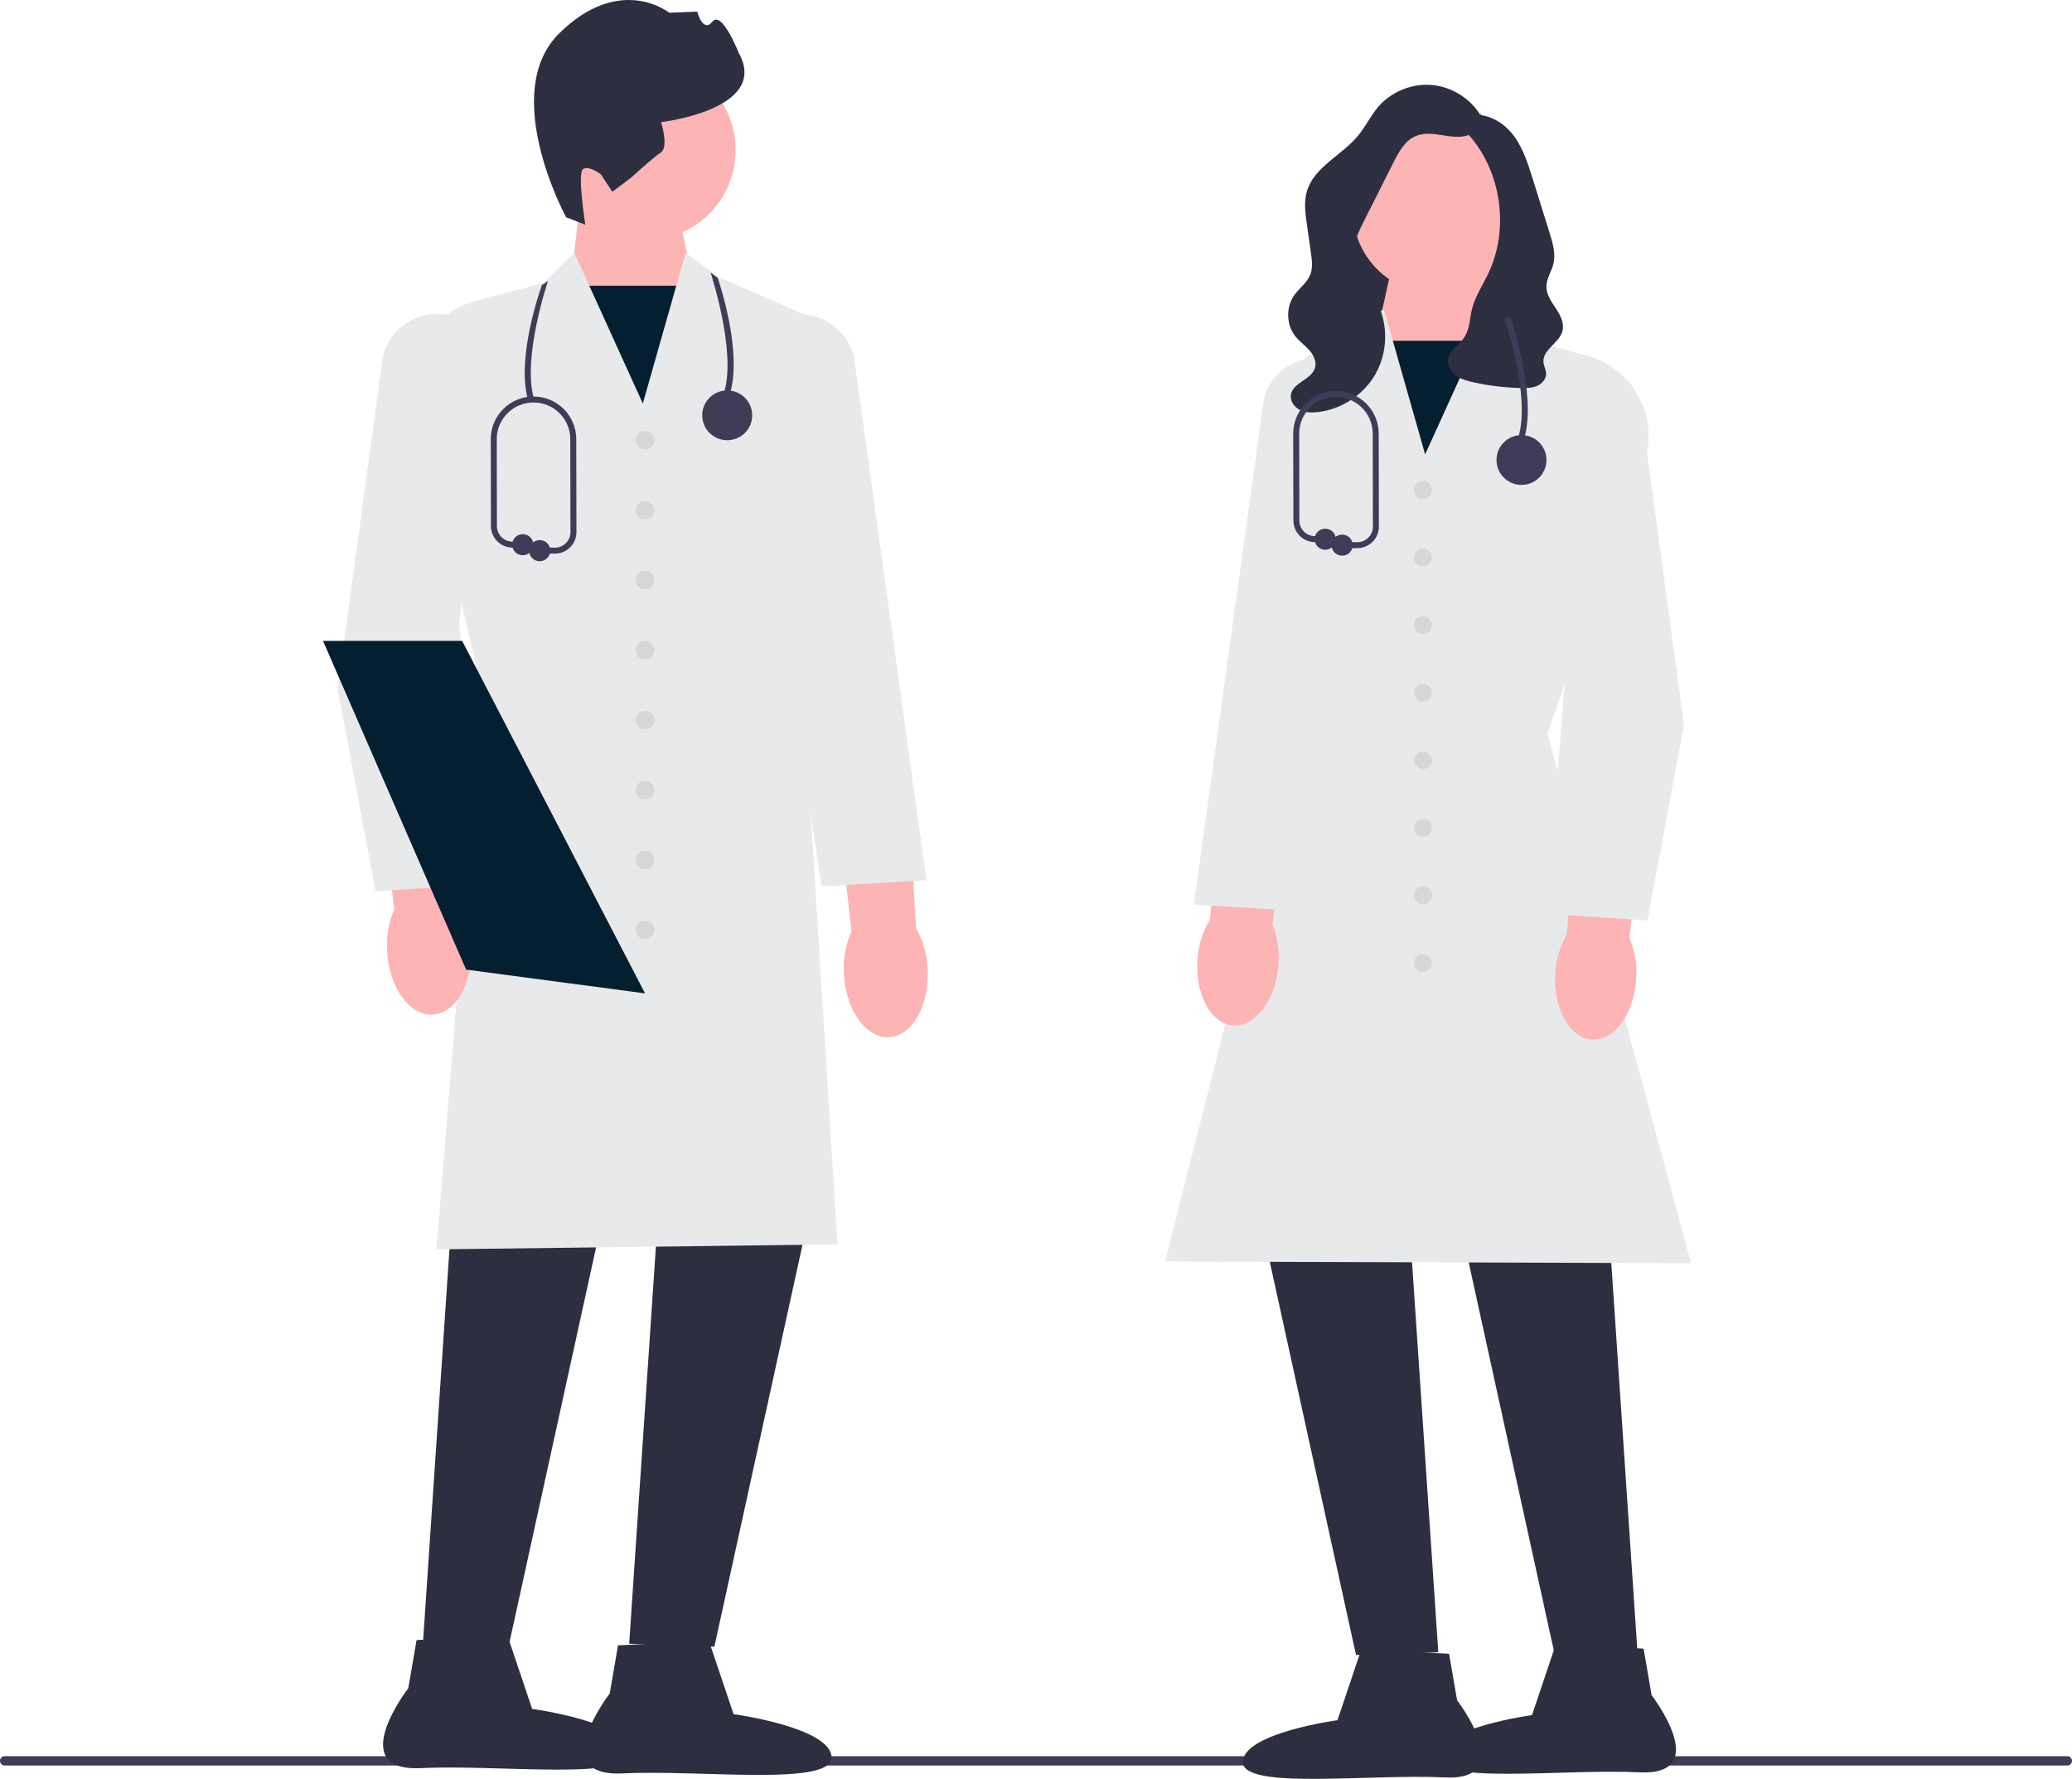 <svg width="269" height="231" viewBox="0 0 269 231" fill="none" xmlns="http://www.w3.org/2000/svg">
<g clip-path="url(#clip0_2_161)">
<path d="M0 228.66C0 228.998 0.272 229.268 0.61 229.268H268.39C268.728 229.268 269 228.998 269 228.66C269 228.323 268.728 228.052 268.39 228.052H0.61C0.272 228.052 0 228.323 0 228.66Z" fill="#3F3C57"/>
<path d="M87.369 24.55L90.281 37.791L84.087 56.221L74.108 36.419L75.492 24.931L87.369 24.55Z" fill="#FDB4B4"/>
<path d="M90.822 37.105H73.592V57.849H90.822V37.105Z" fill="#041F30"/>
<path d="M83.736 31.219C90.235 31.219 95.504 25.97 95.504 19.494C95.504 13.018 90.235 7.769 83.736 7.769C77.238 7.769 71.969 13.018 71.969 19.494C71.969 25.97 77.238 31.219 83.736 31.219Z" fill="#FDB4B4"/>
<path d="M73.494 28.213C73.494 28.213 64.723 12.072 72.631 4.304C80.539 -3.464 86.887 1.655 86.887 1.655L90.513 1.509C90.513 1.509 91.269 4.351 92.488 2.813C93.707 1.274 95.91 6.878 95.91 6.878C99.999 14.216 85.824 15.86 85.824 15.86C85.824 15.86 86.848 19.108 85.807 19.789C84.767 20.469 81.987 23.029 81.987 23.029L79.499 24.901L78.021 22.657C78.021 22.657 76.476 21.442 75.696 21.952C74.916 22.462 75.989 29.177 75.989 29.177L73.494 28.213Z" fill="#2E2E41"/>
<path d="M59.377 146.962L54.879 213.831L65.938 214.205L80.559 147.522L59.377 146.962Z" fill="#2E2E41"/>
<path d="M86.183 146.588L81.684 213.458L92.744 213.831L107.365 147.149L86.183 146.588Z" fill="#2E2E41"/>
<path d="M56.669 162.24L62.556 89.41L53.527 51.485C52.749 45.848 56.313 40.514 61.815 39.059L70.65 36.724L74.561 32.827L83.455 52.399L89.01 32.842L93.342 35.981L106.191 41.63L106.185 41.762L104.124 87.575L108.725 161.591L108.521 161.594L56.669 162.24Z" fill="#E8E9EA"/>
<path d="M92.034 213.071L95.236 222.597C95.236 222.597 107.765 224.295 107.959 228.159C108.154 232.024 90.933 229.787 80.849 230.292C70.764 230.797 79.159 219.915 79.159 219.915L80.233 213.662L92.034 213.071Z" fill="#2E2E41"/>
<path d="M65.882 212.385L69.084 221.912C69.084 221.912 81.612 223.609 81.807 227.474C82.002 231.338 64.781 229.101 54.696 229.606C44.612 230.111 53.006 219.23 53.006 219.23L54.081 212.976L65.882 212.385Z" fill="#2E2E41"/>
<path d="M50.258 123.56C50.122 121.682 50.44 119.799 51.184 118.068L48.794 98.532L58.157 97.67L59.573 117.581C60.514 119.213 61.048 121.046 61.133 122.927C61.408 127.631 59.197 131.584 56.193 131.759C53.19 131.934 50.532 128.263 50.258 123.56Z" fill="#FDB4B4"/>
<path d="M109.557 126.428C109.441 124.548 109.78 122.669 110.543 120.946L108.367 101.385L117.738 100.625L118.936 120.55C119.859 122.192 120.374 124.031 120.438 125.912C120.662 130.619 118.407 134.548 115.402 134.69C112.397 134.832 109.78 131.133 109.557 126.428Z" fill="#FDB4B4"/>
<path d="M48.756 115.725L48.724 115.557L43.845 89.47L49.61 46.99C50.125 43.197 53.523 40.465 57.356 40.77C59.357 40.93 61.153 41.876 62.413 43.434C63.672 44.992 64.217 46.942 63.947 48.925L59.608 80.785L62.34 114.861L48.756 115.725Z" fill="#E8E9EA"/>
<path d="M106.665 115.113L96.855 49.863C96.345 47.949 96.644 45.947 97.7 44.246C98.756 42.544 100.42 41.384 102.387 40.979C106.149 40.203 109.863 42.495 110.845 46.194L120.27 114.294L106.665 115.113Z" fill="#E8E9EA"/>
<path d="M83.743 58.364C84.408 58.364 84.947 57.826 84.947 57.163C84.947 56.501 84.408 55.963 83.743 55.963C83.078 55.963 82.538 56.501 82.538 57.163C82.538 57.826 83.078 58.364 83.743 58.364Z" fill="#D6D7D8"/>
<path d="M83.743 67.45C84.408 67.45 84.947 66.913 84.947 66.25C84.947 65.587 84.408 65.05 83.743 65.05C83.078 65.05 82.538 65.587 82.538 66.25C82.538 66.913 83.078 67.45 83.743 67.45Z" fill="#D6D7D8"/>
<path d="M83.743 76.536C84.408 76.536 84.947 75.999 84.947 75.336C84.947 74.674 84.408 74.136 83.743 74.136C83.078 74.136 82.538 74.674 82.538 75.336C82.538 75.999 83.078 76.536 83.743 76.536Z" fill="#D6D7D8"/>
<path d="M83.743 85.623C84.408 85.623 84.947 85.085 84.947 84.423C84.947 83.76 84.408 83.223 83.743 83.223C83.078 83.223 82.538 83.76 82.538 84.423C82.538 85.085 83.078 85.623 83.743 85.623Z" fill="#D6D7D8"/>
<path d="M83.743 94.709C84.408 94.709 84.947 94.172 84.947 93.509C84.947 92.846 84.408 92.309 83.743 92.309C83.078 92.309 82.538 92.846 82.538 93.509C82.538 94.172 83.078 94.709 83.743 94.709Z" fill="#D6D7D8"/>
<path d="M83.743 103.796C84.408 103.796 84.947 103.258 84.947 102.596C84.947 101.933 84.408 101.396 83.743 101.396C83.078 101.396 82.538 101.933 82.538 102.596C82.538 103.258 83.078 103.796 83.743 103.796Z" fill="#D6D7D8"/>
<path d="M83.743 112.882C84.408 112.882 84.947 112.345 84.947 111.682C84.947 111.019 84.408 110.482 83.743 110.482C83.078 110.482 82.538 111.019 82.538 111.682C82.538 112.345 83.078 112.882 83.743 112.882Z" fill="#D6D7D8"/>
<path d="M83.743 121.969C84.408 121.969 84.947 121.431 84.947 120.768C84.947 120.106 84.408 119.568 83.743 119.568C83.078 119.568 82.538 120.106 82.538 120.768C82.538 121.431 83.078 121.969 83.743 121.969Z" fill="#D6D7D8"/>
<path d="M83.744 128.997L60.956 125.971L60.517 125.913L48.871 99.155L41.935 83.223H60.001L83.744 128.997Z" fill="#041F30"/>
<path d="M175.113 27.461L189.601 19.552V42.149H172.845L175.113 27.461Z" fill="#2E2E41"/>
<path d="M192.707 32.499L194.044 43.592L184.407 62.714L178.426 44.917L181.238 32.13L192.707 32.499Z" fill="#FDB4B4"/>
<path d="M194.543 44.254H177.904V64.287H194.543V44.254Z" fill="#041F30"/>
<path d="M208.269 150.342L212.613 214.917L201.933 215.277L187.814 150.883L208.269 150.342Z" fill="#2E2E41"/>
<path d="M182.383 149.981L186.728 214.556L176.047 214.917L161.928 150.523L182.383 149.981Z" fill="#2E2E41"/>
<path d="M219.552 164.038L219.298 164.037L151.26 163.816L151.321 163.576L168.814 94.517L164.432 59.666C163.602 53.062 167.15 46.82 173.26 44.133L175.466 43.164L179.657 40.127L185.019 59.005L193.605 40.112L197.387 43.88L205.916 46.135C211.233 47.541 214.677 52.695 213.928 58.125L213.919 58.163L200.893 95.199L219.552 164.038Z" fill="#E8E9EA"/>
<path d="M176.733 214.183L188.129 214.754L189.167 220.792C189.167 220.792 197.273 231.301 187.535 230.813C177.796 230.325 161.166 232.486 161.354 228.753C161.542 225.021 173.641 223.382 173.641 223.382L176.733 214.183Z" fill="#2E2E41"/>
<path d="M201.988 213.521L213.384 214.091L214.421 220.13C214.421 220.13 222.528 230.638 212.789 230.151C203.051 229.663 186.42 231.823 186.609 228.091C186.797 224.359 198.895 222.72 198.895 222.72L201.988 213.521Z" fill="#2E2E41"/>
<path d="M212.423 127.081C212.158 131.622 209.592 135.167 206.692 134.998C203.791 134.83 201.656 131.012 201.922 126.469C202.003 124.653 202.52 122.883 203.428 121.307L204.796 102.08L213.837 102.911L211.529 121.777C212.248 123.449 212.555 125.267 212.423 127.081Z" fill="#FDB4B4"/>
<path d="M165.962 125.355C165.6 129.889 162.958 133.378 160.062 133.148C157.166 132.918 155.113 129.056 155.476 124.52C155.596 122.706 156.15 120.947 157.092 119.39L158.87 100.197L167.891 101.22L165.181 120.033C165.864 121.719 166.132 123.544 165.962 125.355Z" fill="#FDB4B4"/>
<path d="M213.879 119.522L200.749 118.687L200.765 118.491L203.388 85.773L199.198 55.008C198.936 53.092 199.463 51.206 200.681 49.7C201.898 48.194 203.634 47.28 205.569 47.125C209.273 46.834 212.558 49.471 213.055 53.137L218.623 94.161L218.617 94.191L213.879 119.522Z" fill="#E8E9EA"/>
<path d="M168.148 118.269L154.997 117.477L155.026 117.27L164.094 51.729C165.048 48.13 168.64 45.915 172.275 46.664C174.176 47.056 175.785 48.178 176.806 49.822C177.826 51.467 178.115 53.402 177.618 55.272L168.148 118.269Z" fill="#E8E9EA"/>
<path d="M184.74 64.784C185.382 64.784 185.903 64.265 185.903 63.625C185.903 62.985 185.382 62.466 184.74 62.466C184.097 62.466 183.577 62.985 183.577 63.625C183.577 64.265 184.097 64.784 184.74 64.784Z" fill="#D6D7D8"/>
<path d="M184.74 73.558C185.382 73.558 185.903 73.04 185.903 72.4C185.903 71.76 185.382 71.241 184.74 71.241C184.097 71.241 183.577 71.76 183.577 72.4C183.577 73.04 184.097 73.558 184.74 73.558Z" fill="#D6D7D8"/>
<path d="M184.74 82.333C185.382 82.333 185.903 81.814 185.903 81.174C185.903 80.534 185.382 80.015 184.74 80.015C184.097 80.015 183.577 80.534 183.577 81.174C183.577 81.814 184.097 82.333 184.74 82.333Z" fill="#D6D7D8"/>
<path d="M184.74 91.108C185.382 91.108 185.903 90.589 185.903 89.949C185.903 89.309 185.382 88.79 184.74 88.79C184.097 88.79 183.577 89.309 183.577 89.949C183.577 90.589 184.097 91.108 184.74 91.108Z" fill="#D6D7D8"/>
<path d="M184.74 99.882C185.382 99.882 185.903 99.364 185.903 98.724C185.903 98.084 185.382 97.565 184.74 97.565C184.097 97.565 183.577 98.084 183.577 98.724C183.577 99.364 184.097 99.882 184.74 99.882Z" fill="#D6D7D8"/>
<path d="M184.74 108.657C185.382 108.657 185.903 108.138 185.903 107.498C185.903 106.858 185.382 106.339 184.74 106.339C184.097 106.339 183.577 106.858 183.577 107.498C183.577 108.138 184.097 108.657 184.74 108.657Z" fill="#D6D7D8"/>
<path d="M184.74 117.432C185.382 117.432 185.903 116.913 185.903 116.273C185.903 115.633 185.382 115.114 184.74 115.114C184.097 115.114 183.577 115.633 183.577 116.273C183.577 116.913 184.097 117.432 184.74 117.432Z" fill="#D6D7D8"/>
<path d="M184.74 126.207C185.382 126.207 185.903 125.688 185.903 125.048C185.903 124.408 185.382 123.889 184.74 123.889C184.097 123.889 183.577 124.408 183.577 125.048C183.577 125.688 184.097 126.207 184.74 126.207Z" fill="#D6D7D8"/>
<path d="M186.505 38.16C192.513 38.16 197.384 33.307 197.384 27.32C197.384 21.334 192.513 16.48 186.505 16.48C180.497 16.48 175.627 21.334 175.627 27.32C175.627 33.307 180.497 38.16 186.505 38.16Z" fill="#FDB4B4"/>
<path d="M192.206 14.666C192.728 15.723 191.901 17.042 190.807 17.486C189.713 17.93 188.477 17.75 187.31 17.566C186.143 17.381 184.905 17.205 183.815 17.657C182.403 18.242 181.607 19.709 180.922 21.071C179.642 23.612 178.362 26.154 177.082 28.696C176.457 29.937 175.817 31.235 175.805 32.624C175.783 35.174 177.813 37.212 178.906 39.519C180.236 42.327 180.126 45.768 178.62 48.486C177.114 51.205 174.25 53.13 171.156 53.505C170.342 53.604 169.481 53.593 168.749 53.224C168.018 52.856 167.459 52.051 167.595 51.246C167.86 49.67 170.276 49.302 170.72 47.766C170.952 46.965 170.541 46.109 169.988 45.483C169.435 44.856 168.736 44.368 168.208 43.721C166.991 42.227 166.91 39.922 168.019 38.348C168.671 37.422 169.678 36.735 170.1 35.685C170.459 34.791 170.328 33.785 170.192 32.831C170.018 31.606 169.843 30.38 169.668 29.154C169.464 27.724 169.264 26.243 169.666 24.855C170.59 21.675 174.193 20.182 176.306 17.628C177.288 16.441 177.948 15.014 178.955 13.848C180.646 11.892 183.307 10.813 185.888 11.037C188.469 11.262 190.902 12.784 192.228 15.002" fill="#2E2E41"/>
<path d="M190.489 14.867C189.957 15.056 189.76 15.746 189.913 16.287C190.066 16.829 190.467 17.259 190.833 17.686C194.981 22.523 195.945 29.838 193.191 35.577C192.458 37.103 191.483 38.54 191.088 40.185C190.8 41.383 190.816 42.696 190.149 43.733C189.47 44.788 188.125 45.495 187.992 46.742C187.907 47.542 188.396 48.319 189.052 48.788C189.708 49.256 190.509 49.471 191.297 49.646C193.345 50.101 195.439 50.349 197.537 50.386C198.221 50.398 198.927 50.383 199.554 50.111C200.181 49.84 200.717 49.251 200.724 48.569C200.73 48.034 200.42 47.539 200.38 47.005C200.262 45.404 202.423 44.553 202.844 43.004C203.121 41.985 202.576 40.937 201.995 40.054C201.413 39.172 200.75 38.246 200.765 37.191C200.778 36.181 201.415 35.291 201.662 34.311C202.004 32.956 201.584 31.538 201.167 30.204C200.813 29.07 200.458 27.935 200.104 26.801C199.727 25.595 199.351 24.389 198.974 23.183C198.317 21.078 197.626 18.912 196.203 17.223C194.781 15.535 192.423 14.428 190.321 15.117" fill="#2E2E41"/>
<path d="M197.902 56.871L197.156 56.655C198.71 51.347 195.36 41.443 195.326 41.344L196.061 41.094C196.204 41.51 199.523 51.332 197.902 56.871Z" fill="#3F3C57"/>
<path d="M197.529 62.968C199.321 62.968 200.773 61.52 200.773 59.735C200.773 57.949 199.321 56.502 197.529 56.502C195.737 56.502 194.285 57.949 194.285 59.735C194.285 61.52 195.737 62.968 197.529 62.968Z" fill="#3F3C57"/>
<path d="M176.212 71.18H174.245C174.03 71.18 173.856 71.006 173.856 70.793C173.856 70.579 174.03 70.406 174.245 70.406H176.212C176.754 70.406 177.264 70.195 177.647 69.813C178.029 69.43 178.24 68.922 178.239 68.382L178.215 56.306C178.215 53.683 176.074 51.55 173.442 51.55C170.81 51.55 168.668 53.683 168.668 56.306L168.692 67.609C168.694 68.712 169.597 69.615 170.703 69.624L172.054 69.634C172.268 69.636 172.44 69.81 172.439 70.024C172.437 70.237 172.264 70.408 172.051 70.408H172.048L170.697 70.398C169.166 70.386 167.918 69.136 167.915 67.61L167.891 56.306C167.891 53.257 170.381 50.776 173.442 50.776C176.502 50.776 178.992 53.257 178.992 56.306L179.015 68.381C179.017 69.128 178.726 69.831 178.196 70.359C177.667 70.888 176.962 71.18 176.212 71.18Z" fill="#3F3C57"/>
<path d="M172.051 71.393C172.811 71.393 173.427 70.779 173.427 70.021C173.427 69.264 172.811 68.65 172.051 68.65C171.291 68.65 170.674 69.264 170.674 70.021C170.674 70.779 171.291 71.393 172.051 71.393Z" fill="#3F3C57"/>
<path d="M174.244 72.164C175.005 72.164 175.621 71.55 175.621 70.793C175.621 70.035 175.005 69.421 174.244 69.421C173.484 69.421 172.868 70.035 172.868 70.793C172.868 71.55 173.484 72.164 174.244 72.164Z" fill="#3F3C57"/>
<path d="M94.784 51.071L94.039 50.854C95.592 45.547 92.28 35.489 92.246 35.39L93.178 36.09C93.321 36.505 96.406 45.531 94.784 51.071Z" fill="#3F3C57"/>
<path d="M68.575 52.014L69.32 51.797C67.767 46.49 71.116 36.586 71.15 36.486L70.353 37.019C70.21 37.434 66.953 46.474 68.575 52.014Z" fill="#3F3C57"/>
<path d="M94.412 57.167C96.203 57.167 97.656 55.72 97.656 53.934C97.656 52.149 96.203 50.702 94.412 50.702C92.62 50.702 91.167 52.149 91.167 53.934C91.167 55.72 92.62 57.167 94.412 57.167Z" fill="#3F3C57"/>
<path d="M72.034 71.894H70.066C69.851 71.894 69.678 71.721 69.678 71.507C69.678 71.294 69.851 71.12 70.066 71.12H72.034C72.576 71.12 73.085 70.91 73.468 70.527C73.851 70.145 74.061 69.637 74.06 69.097L74.036 57.021C74.036 54.398 71.895 52.264 69.263 52.264C66.631 52.264 64.49 54.398 64.49 57.02L64.513 68.323C64.516 69.426 65.418 70.33 66.525 70.339L67.875 70.349C68.089 70.35 68.262 70.525 68.26 70.739C68.259 70.951 68.085 71.123 67.872 71.123H67.869L66.519 71.112C64.988 71.101 63.74 69.85 63.737 68.325L63.713 57.021C63.713 53.971 66.203 51.49 69.263 51.49C72.323 51.49 74.813 53.971 74.813 57.02L74.837 69.096C74.838 69.843 74.547 70.545 74.018 71.074C73.488 71.603 72.783 71.894 72.034 71.894Z" fill="#3F3C57"/>
<path d="M67.872 72.107C68.632 72.107 69.249 71.493 69.249 70.736C69.249 69.978 68.632 69.364 67.872 69.364C67.112 69.364 66.496 69.978 66.496 70.736C66.496 71.493 67.112 72.107 67.872 72.107Z" fill="#3F3C57"/>
<path d="M70.066 72.879C70.826 72.879 71.442 72.265 71.442 71.507C71.442 70.75 70.826 70.136 70.066 70.136C69.306 70.136 68.689 70.75 68.689 71.507C68.689 72.265 69.306 72.879 70.066 72.879Z" fill="#3F3C57"/>
</g>
<defs>
<clipPath id="clip0_2_161">
<rect width="269" height="231" fill="white"/>
</clipPath>
</defs>
</svg>
